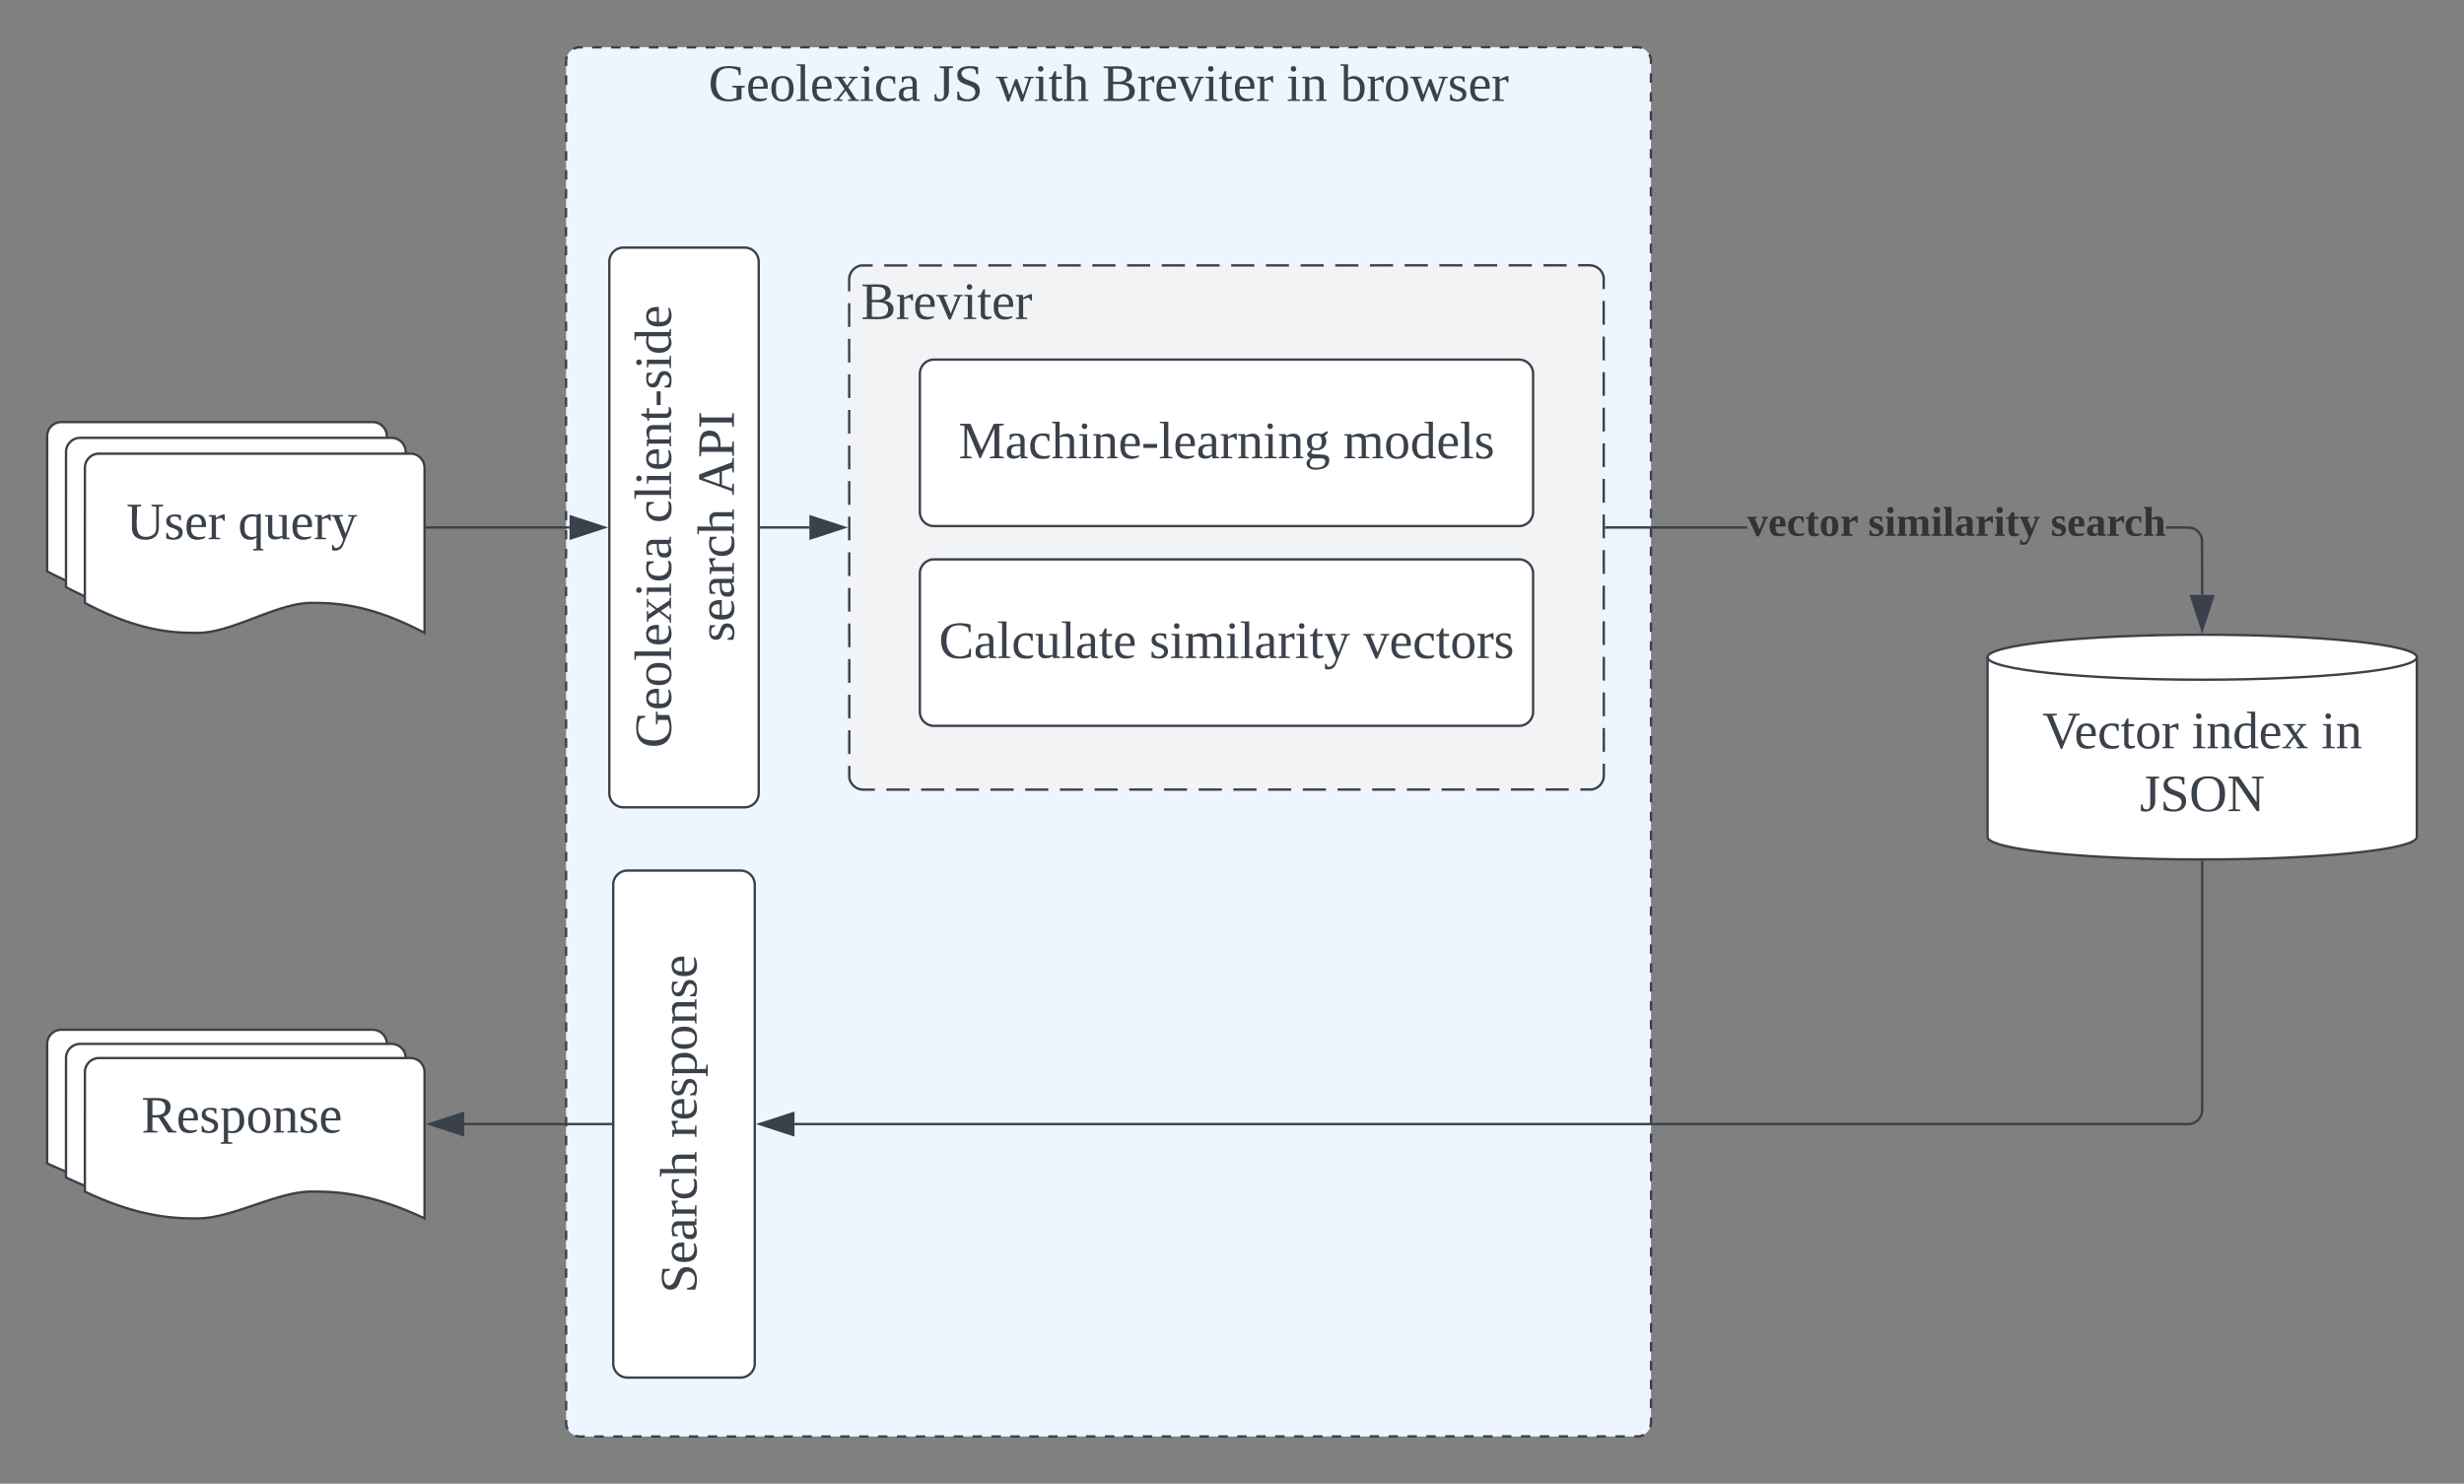 <svg xmlns="http://www.w3.org/2000/svg" xmlns:xlink="http://www.w3.org/1999/xlink" xmlns:lucid="lucid" width="1044.67" height="629.18"><rect width="100%" height="100%" fill="#808080" stroke="none"/><g transform="translate(-177.333 -230.824)" lucid:page-tab-id="e0NWamRDH-GM"><path d="M417.33 256.82a6 6 0 0 1 6-6h448a6 6 0 0 1 6 6V834a6 6 0 0 1-6 6h-448a6 6 0 0 1-6-6z" fill="#edf5ff"/><path d="M420.4 251.6l.2-.12.88-.36.9-.22h2.02m4 0h4.02m4 0h4m4.02 0h4m4.02 0h4m4 0h4.02m4 0h4.02m4 0h4.02m4 0h4m4.02 0h4m4.02-.02h4m4 0h4.02m4 0h4.02m4 0h4.02m4 0h4m4.02 0h4m4.02 0h4m4.02 0h4m4 0h4.02m4 0h4.02m4 0h4m4.02 0h4m4.02 0h4m4.02 0h4m4 0h4.02m4-.02h4.02m4 0h4m4.02 0h4m4.02 0h4m4.02 0h4m4 0h4.02m4 0h4.02m4 0h4.02m4 0h4m4.02 0h4m4.02 0h4m4 0H713m4 0h4.02m4 0h4.02m4 0h4m4.02-.02h4m4.02 0h4m4 0h4.02m4 0h4.02m4 0h4.02m4 0h4m4.02 0h4m4.02 0h4m4.02 0h4m4 0h4.02m4 0h4.02m4 0h4m4.02 0h4m4.02 0h4m4.02 0h4m4 0l4.02-.02m4 0h2l.95.08.92.22.2.1m3.16 2.68l.12.2.36.87.22.9v2.02m0 4v4.02m0 4.02v4m0 4.03v4m0 4.03v4m0 4.02v4.02m0 4v4.03m0 4v4.03m0 4v4.03m0 4v4.03m0 4v4.03m0 4v4.02m0 4v4.02m0 4.02v4m0 4.03v4m0 4.02l.02 4m0 4.03v4m0 4.03v4m0 4.03v4.02m0 4.02v4m0 4.03v4m0 4.02v4m0 4.02v4.02m0 4v4.03m0 4v4.03m0 4v4.03m0 4v4.03m0 4v4.03m0 4v4m0 4.03v4m0 4.03v4m0 4.03v4m0 4.02v4m0 4.03v4m0 4.03v4m.02 4.03v4.02m0 4.02v4m0 4.02v4.02m0 4v4.03m0 4.02v4.02m0 4v4.03m0 4v4.03m0 4v4.03m0 4v4.03m0 4v4.02m0 4.02v4m0 4.03v4m0 4.03v4m0 4.03v4m0 4.02v4m0 4.03v4m0 4.03v4m0 4.03v4.02m0 4v4.03m0 4l.02 4.03m0 4v4.03m0 4.02v4.02m0 4v4.03m0 4v4.03m0 4v4.03m0 4v4.02m0 4.02v4m0 4.03v4m0 4.03v4m0 4.03v4m0 4.03v4m0 4.02v4m0 4.03v4m0 4.03v4m0 4.02v4.02m0 4v4.03m0 4V828m0 4V834l-.06.94-.22.9-.1.23m-2.68 3.15l-.2.13-.87.36-.93.23h-2m-4 0h-4.02m-4 0h-4.02m-4 0h-4m-4.02 0h-4m-4 0h-4.02m-4 0h-4m-4.02 0h-4m-4.02 0h-4m-4 0h-4.02m-4 0h-4.02m-4 0h-4.02m-4 0h-4m-4.02 0h-4m-4.02 0h-4m-4.02.02h-4m-4 0H742m-4 0h-4.02m-4 0h-4m-4.02 0h-4m-4.02 0h-4m-4.02 0h-4m-4 0h-4.02m-4 0h-4.02m-4 0h-4m-4.02 0h-4m-4.02 0h-4m-4.02 0h-4m-4 0h-4.02m-4 0h-4.02m-4 .02h-4.02m-4 0h-4m-4.02 0h-4m-4.02 0h-4m-4 0h-4.02m-4 0h-4.02m-4 0h-4.02m-4 0h-4m-4.02 0h-4m-4.02 0h-4m-4 0h-4.02m-4 0h-4.02m-4 0h-4.02m-4 0h-4m-4.02 0h-4m-4.02.02h-4m-4 0h-4.02m-4 0h-4.02m-4 0h-4.02m-4 0h-4m-4.02 0h-4m-4.02 0h-4m-4.02 0h-4m-4 0h-4.02m-4 0h-4.02m-4 0h-4m-4.02 0h-2l-.95-.07-.92-.22-.22-.08m-3.15-2.7l-.1-.2-.37-.87-.22-.9v-2.02m0-4v-4.03m0-4v-4.03m0-4v-4.03m0-4v-4.03m0-4v-4.02m0-4v-4.02m0-4.02v-4m0-4.03v-4m0-4.02v-4m0-4.03v-4m0-4.03v-4m0-4.03v-4.02m0-4.02v-4m0-4.03v-4m0-4.02v-4m0-4.02v-4.02m0-4v-4.03m0-4v-4.03m0-4v-4.03m0-4v-4.03m0-4v-4.03m-.02-4v-4.02m0-4v-4.02m0-4.02v-4m0-4.03v-4m0-4.02v-4m0-4.03v-4m0-4.03v-4m0-4.03v-4.02m0-4.02v-4m0-4.02v-4.02m0-4v-4.03m0-4.02v-4.02m0-4v-4.03m0-4v-4.03m0-4v-4.03m0-4v-4.03m0-4v-4.03m0-4v-4m0-4.03v-4m0-4.03l-.02-4m0-4.03v-4m0-4.02v-4m0-4.03v-4m0-4.03v-4m0-4.03v-4.02m0-4v-4.03m0-4v-4.03m0-4v-4.03m0-4.02v-4.02m0-4v-4.03m0-4v-4.03m0-4v-4.03m0-4v-4.03m0-4v-4.02m0-4.02v-4m0-4.03v-4m0-4.03v-4m0-4.03v-4m0-4.02v-4m-.02-4.03v-4m0-4.03v-4m0-4.02v-4.02m0-4v-4.03m0-4V311m0-4v-4.03m0-4.02v-4.02m0-4v-4.03m0-4v-4.03m0-4v-4.03m0-4v-4.02m0-4.02v-2l.07-.95.23-.9.1-.23" stroke="#3a414a" fill="none"/><use xlink:href="#a" transform="matrix(1,0,0,1,422.333,255.824) translate(55.37 17.778)"/><use xlink:href="#b" transform="matrix(1,0,0,1,422.333,255.824) translate(150.741 17.778)"/><use xlink:href="#c" transform="matrix(1,0,0,1,422.333,255.824) translate(177.284 17.778)"/><use xlink:href="#d" transform="matrix(1,0,0,1,422.333,255.824) translate(222.284 17.778)"/><use xlink:href="#e" transform="matrix(1,0,0,1,422.333,255.824) translate(300.432 17.778)"/><use xlink:href="#f" transform="matrix(1,0,0,1,422.333,255.824) translate(323.272 17.778)"/><path d="M441.67 573.18a6 6 0 0 1-6-6V341.82a6 6 0 0 1 6-6H493a6 6 0 0 1 6 6v225.36a6 6 0 0 1-6 6z" stroke="#3a414a" fill="#fff"/><use xlink:href="#a" transform="matrix(6.123233995736766e-17,-1,1,6.123233995736766e-17,440.667,568.176) translate(20.142 21.153)"/><use xlink:href="#g" transform="matrix(6.123233995736766e-17,-1,1,6.123233995736766e-17,440.667,568.176) translate(115.512 21.153)"/><use xlink:href="#h" transform="matrix(6.123233995736766e-17,-1,1,6.123233995736766e-17,440.667,568.176) translate(65.111 47.819)"/><use xlink:href="#i" transform="matrix(6.123233995736766e-17,-1,1,6.123233995736766e-17,440.667,568.176) translate(127.21 47.819)"/><path d="M1202 585.76c0 5.27-40.74 9.53-91 9.53s-91-4.27-91-9.54v-76.23c0-5.26 40.74-9.53 91-9.53s91 4.27 91 9.53z" stroke="#3a414a" fill="#fff"/><path d="M1202 509.53c0 5.26-40.74 9.53-91 9.53s-91-4.27-91-9.53" stroke="#3a414a" fill="none"/><use xlink:href="#j" transform="matrix(1,0,0,1,1025,524.059) translate(18.253 24.059)"/><use xlink:href="#k" transform="matrix(1,0,0,1,1025,524.059) translate(81.586 24.059)"/><use xlink:href="#l" transform="matrix(1,0,0,1,1025,524.059) translate(136.463 24.059)"/><use xlink:href="#m" transform="matrix(1,0,0,1,1025,524.059) translate(59.519 50.726)"/><path d="M197.33 415.8a6 6 0 0 1 6-6h132a6 6 0 0 1 6 6v70c-24.04-12.7-39.02-12.7-48.1-12.7-14.4 0-33.54 12.7-47.94 12.7-8.94 0-24.06 0-47.97-12.7z" stroke="#3a414a" fill="#fff"/><path d="M205.33 422.5a6 6 0 0 1 6-6h132a6 6 0 0 1 6 6v70c-24.04-12.7-39.02-12.7-48.1-12.7-14.4 0-33.54 12.7-47.94 12.7-8.94 0-24.06 0-47.97-12.7z" stroke="#3a414a" fill="#fff"/><path d="M213.33 429.2a6 6 0 0 1 6-6h132a6 6 0 0 1 6 6v70c-24.04-12.7-39.02-12.7-48.1-12.7-14.4 0-33.54 12.7-47.94 12.7-8.94 0-24.06 0-47.97-12.7z" stroke="#3a414a" fill="#fff"/><use xlink:href="#n" transform="matrix(1,0,0,1,218.333,428.206) translate(12.58 31.278)"/><use xlink:href="#o" transform="matrix(1,0,0,1,218.333,428.206) translate(59.926 31.278)"/><path d="M358.3 454.5h60.52" stroke="#3a414a" fill="none"/><path d="M358.3 455h-.5v-1h.5z" stroke="#3a414a" stroke-width=".05" fill="#3a414a"/><path d="M433.58 454.5l-14.26 4.64v-9.28z" stroke="#3a414a" fill="#3a414a"/><path d="M499.96 454.5h20.53" stroke="#3a414a" fill="none"/><path d="M499.98 455h-.52v-1h.52z" stroke="#3a414a" stroke-width=".05" fill="#3a414a"/><path d="M535.25 454.5L521 459.14v-9.28z" stroke="#3a414a" fill="#3a414a"/><path d="M1106.02 454.08l1 .24.93.4.87.52.78.66.66.78.53.87.38.94.25 1 .07 23.6-1 .02-.07-23.5-.2-.82-.33-.8-.45-.73-.56-.66-.67-.55-.73-.45-.8-.33-.84-.2-.88-.07h-9.3v-1h9.34zM858.3 455v-1h59.8v1z" stroke="#3a414a" stroke-width=".05" fill="#3a414a"/><path d="M858.3 455h-.5v-1h.5z" fill="#3a414a"/><path d="M858.33 455.02h-.56v-1.04h.56zm-.5-1v.96h.45v-.96z" stroke="#3a414a" stroke-width=".05" fill="#3a414a"/><path d="M1111 497.88l-4.64-14.26h9.28z" fill="#3a414a"/><path d="M1111 499.5l-5.32-16.38h10.64zm-3.95-15.38l3.95 12.14 3.95-12.14z" stroke="#3a414a" stroke-width=".05" fill="#3a414a"/><use xlink:href="#p" transform="matrix(1,0,0,1,918.108,443.833) translate(0 14.222)"/><use xlink:href="#q" transform="matrix(1,0,0,1,918.108,443.833) translate(51.309 14.222)"/><use xlink:href="#r" transform="matrix(1,0,0,1,918.108,443.833) translate(128.691 14.222)"/><path d="M537.33 349.32a6 6 0 0 1 6-6h308a6 6 0 0 1 6 6v210.36a6 6 0 0 1-6 6h-308a6 6 0 0 1-6-6z" fill="#f2f3f5"/><path d="M552.2 343.4h9.8m4.9 0h9.82m4.9 0h9.8m4.92-.02h9.8m4.9 0h9.82m4.9 0h9.8m4.9 0h9.82m4.9 0h9.8m4.9 0l9.82-.02m4.9 0h9.8m4.92 0h9.8m4.9 0h9.8m4.92 0h9.8m4.9 0h9.82m4.9 0l9.8-.02m4.9 0h9.82m4.9 0h9.8m4.92 0h9.8m4.9 0h9.8m4.92 0h9.8m4.9-.02h4.9l.95.08.92.22.86.36.8.5.72.6.6.72.5.8.36.87.22.9v5.05m0 5.03v10.06m0 5.04v10.06m0 5.03l.02 10.06m0 5.02v10.06m0 5.04v10.06m0 5.03v10.07m0 5.03l.02 10.06m0 5.03v10.05m0 5.03v10.07m0 5.03v10.06m.02 5.03v10.06m0 5.03v10.06m0 5.03v10.06m0 5.05v5.03l-.06.94-.22.9-.36.88-.5.8-.6.72-.72.6-.8.5-.87.36-.93.22h-4.9m-4.9 0h-9.8m-4.92 0h-9.8m-4.9 0h-9.82m-4.9.02h-9.8m-4.9 0h-9.82m-4.9 0h-9.8m-4.9 0h-9.8m-4.92 0h-9.8m-4.9 0l-9.8.02m-4.92 0h-9.8m-4.9 0h-9.82m-4.9 0h-9.8m-4.9 0h-9.82m-4.9 0h-9.8m-4.9 0l-9.82.02m-4.9 0H612m-4.92 0h-9.8m-4.9 0h-9.82m-4.9 0h-9.8m-4.9 0h-9.82m-4.9.02h-4.9l-.95-.08-.92-.22-.87-.36-.8-.5-.7-.6-.62-.72-.5-.8-.35-.87-.22-.9v-5.05m0-5.03V540.5m0-5.04V525.4m0-5.03V510.3m0-5.02l-.02-10.06m0-5.04v-10.06m0-5.03v-10.07m0-5.03v-10.06m0-5.03l-.02-10.05m0-5.03v-10.07m0-5.03v-10.06m0-5.03v-10.06m0-5.03l-.02-10.06m0-5.03V359.4m0-5.05v-5.03l.07-.94.23-.9.36-.88.48-.8.6-.72.73-.6.8-.5.88-.36.9-.22h4.92" stroke="#3a414a" fill="none"/><use xlink:href="#s" transform="matrix(1,0,0,1,542.333,348.324) translate(0 17.778)"/><path d="M567.33 389.32a6 6 0 0 1 6-6h248a6 6 0 0 1 6 6v58.6a6 6 0 0 1-6 6h-248a6 6 0 0 1-6-6z" stroke="#3a414a" fill="#fff"/><use xlink:href="#t" transform="matrix(1,0,0,1,572.333,388.324) translate(11.358 36.84)"/><use xlink:href="#u" transform="matrix(1,0,0,1,572.333,388.324) translate(174.506 36.84)"/><path d="M567.33 474.03a6 6 0 0 1 6-6h248a6 6 0 0 1 6 6v58.6a6 6 0 0 1-6 6h-248a6 6 0 0 1-6-6z" stroke="#3a414a" fill="#fff"/><g><use xlink:href="#v" transform="matrix(1,0,0,1,572.333,473.029) translate(3.056 36.84)"/><use xlink:href="#w" transform="matrix(1,0,0,1,572.333,473.029) translate(92.315 36.84)"/><use xlink:href="#x" transform="matrix(1,0,0,1,572.333,473.029) translate(182.932 36.84)"/></g><path d="M197.33 673.5a6 6 0 0 1 6-6h132a6 6 0 0 1 6 6v62c-24.04-11.36-39.02-11.36-48.1-11.36-14.4 0-33.54 11.36-47.94 11.36-8.94 0-24.06 0-47.97-11.36z" stroke="#3a414a" fill="#fff"/><path d="M205.33 679.5a6 6 0 0 1 6-6h132a6 6 0 0 1 6 6v62c-24.04-11.36-39.02-11.36-48.1-11.36-14.4 0-33.54 11.36-47.94 11.36-8.94 0-24.06 0-47.97-11.36z" stroke="#3a414a" fill="#fff"/><path d="M213.33 685.5a6 6 0 0 1 6-6h132a6 6 0 0 1 6 6v62c-24.04-11.36-39.02-11.36-48.1-11.36-14.4 0-33.54 11.36-47.94 11.36-8.94 0-24.06 0-47.97-11.36z" stroke="#3a414a" fill="#fff"/><g><use xlink:href="#y" transform="matrix(1,0,0,1,218.333,684.5) translate(18.969 26.59)"/></g><g><path d="M443.33 815a6 6 0 0 1-6-6V606a6 6 0 0 1 6-6h48a6 6 0 0 1 6 6v203a6 6 0 0 1-6 6z" stroke="#3a414a" fill="#fff"/></g><g><use xlink:href="#z" transform="matrix(6.123233995736766e-17,-1,1,6.123233995736766e-17,442.333,810) translate(30.802 30.278)"/><use xlink:href="#A" transform="matrix(6.123233995736766e-17,-1,1,6.123233995736766e-17,442.333,810) translate(96.605 30.278)"/></g><path d="M1111 596.3v105.2a6 6 0 0 1-6 6H514.18" stroke="#3a414a" fill="none"/><path d="M1111 595.8h.5v.5h-1v-.52z" stroke="#3a414a" stroke-width=".05" fill="#3a414a"/><path d="M499.4 707.5l14.28-4.64v9.28z" stroke="#3a414a" fill="#3a414a"/><path d="M436.37 707.5h-62.2" stroke="#3a414a" fill="none"/><path d="M436.87 708h-.5v-1h.5z" stroke="#3a414a" stroke-width=".05" fill="#3a414a"/><path d="M359.4 707.5l14.27-4.64v9.28z" stroke="#3a414a" fill="#3a414a"/><defs><path fill="#3a414a" d="M52-115c0 90 69 126 140 93v-67l-30-5v-9h87v9l-23 5v77c-27 8-56 16-90 16C59 2 15-37 15-115c-1-82 41-123 122-123 31 0 59 4 83 10v51h-12l-5-29c-15-12-38-18-65-18-66-1-86 42-86 109" id="B"/><path fill="#3a414a" d="M84-170c49 0 66 33 63 87H46c-8 60 38 80 95 63v10C128-2 108 4 88 4 34 4 14-29 14-84c-1-54 22-86 70-86zm33 73c12-57-57-82-69-24-1 7-2 15-2 24h71" id="C"/><path fill="#3a414a" d="M90-170c52 0 76 32 76 87 0 54-24 87-77 87-51 0-75-34-75-87 0-54 24-87 76-87zM89-10c39 0 46-35 46-73 0-39-7-73-46-73-39 1-44 34-44 73s6 72 44 73" id="D"/><path fill="#3a414a" d="M65-12l28 4v8H7v-8l28-4v-226l-28-4v-8h58v238" id="E"/><path fill="#3a414a" d="M156-12c7 3 23-1 20 12h-75v-8l22-4-38-58-45 58 23 4v8H3v-8l19-3 55-71-48-71c-7-3-23 1-20-12h75v8l-22 4 32 48 37-48-23-4v-8h59v8l-19 3-46 60" id="F"/><path fill="#3a414a" d="M47-200c-23 0-25-39 0-38 13 0 18 7 20 19-1 11-8 19-20 19zM65-12l28 4v8H8v-8l28-4v-141l-24-4v-8h53v153" id="G"/><path fill="#3a414a" d="M45-84c0 64 52 80 104 63 1 25-30 25-55 25-56 0-80-32-80-88 0-76 62-98 131-80v46h-10c-5-15-4-31-23-35-47-10-67 21-67 69" id="H"/><path fill="#3a414a" d="M32-163c41-10 102-14 102 39v112c8 3 24-2 21 12h-45l-4-17C83 13 3 13 13-46c-2-50 45-50 92-51 4-36-5-70-42-56-6 2-12 4-16 6-4 7 0 23-15 20v-36zM42-47c0 41 41 33 63 22v-59c-34 1-63-1-63 37" id="I"/><g id="a"><use transform="matrix(0.062,0,0,0.062,0,0)" xlink:href="#B"/><use transform="matrix(0.062,0,0,0.062,15.988,0)" xlink:href="#C"/><use transform="matrix(0.062,0,0,0.062,25.802,0)" xlink:href="#D"/><use transform="matrix(0.062,0,0,0.062,36.914,0)" xlink:href="#E"/><use transform="matrix(0.062,0,0,0.062,43.086,0)" xlink:href="#C"/><use transform="matrix(0.062,0,0,0.062,52.901,0)" xlink:href="#F"/><use transform="matrix(0.062,0,0,0.062,64.012,0)" xlink:href="#G"/><use transform="matrix(0.062,0,0,0.062,70.185,0)" xlink:href="#H"/><use transform="matrix(0.062,0,0,0.062,80,0)" xlink:href="#I"/></g><path fill="#3a414a" d="M106-76c4 61-43 93-98 74v-43h11c2 18 5 33 28 33 16 0 25-11 25-33v-177l-30-4v-10h91v10l-27 4v146" id="J"/><path fill="#3a414a" d="M178-68c0 79-95 82-154 59v-54h12c1 35 22 52 60 52 50 0 69-58 33-82-39-24-105-21-105-85 0-67 86-66 142-53v49h-12l-6-29c-31-27-121-7-89 42 28 43 119 24 119 101" id="K"/><g id="b"><use transform="matrix(0.062,0,0,0.062,0,0)" xlink:href="#J"/><use transform="matrix(0.062,0,0,0.062,8.642,0)" xlink:href="#K"/></g><path fill="#3a414a" d="M240-154L185 4h-14l-41-109L90 4H77L20-153c-7-3-23 1-20-12h79v8l-27 4L91-41l40-108h14l40 109 38-113-28-4v-8h63v8" id="L"/><path fill="#3a414a" d="M54-38c-1 25 24 26 44 20v12C71 10 25 9 25-35v-115H4c-2-14 14-10 21-15l18-38h11v38h38v15H54v112" id="M"/><path fill="#3a414a" d="M126-119c3-38-42-31-69-25v132l23 4v8H7v-8l21-4v-226l-24-4v-8h53l-1 98c31-22 99-31 99 31v109c7 3 23-1 20 12h-71v-8l22-4v-107" id="N"/><g id="c"><use transform="matrix(0.062,0,0,0.062,0,0)" xlink:href="#L"/><use transform="matrix(0.062,0,0,0.062,15.988,0)" xlink:href="#G"/><use transform="matrix(0.062,0,0,0.062,22.16,0)" xlink:href="#M"/><use transform="matrix(0.062,0,0,0.062,28.333,0)" xlink:href="#N"/></g><path fill="#3a414a" d="M75-131c50 2 93 3 93-48 0-46-48-41-93-41v89zm0 115c55 4 111 6 111-51 0-53-58-48-111-48v99zm148-52C223 24 102-3 10 0v-9l31-5v-208l-31-4v-10c77 6 193-24 194 56 0 33-20 48-48 54 36 5 67 20 67 58" id="O"/><path fill="#3a414a" d="M57-145c16-10 35-24 60-25v45c-19 1-8-30-40-17l-20 6v124l29 4v8H7v-8l21-4v-141c-8-3-24 2-21-12h48" id="P"/><path fill="#3a414a" d="M164-154L98 4H85L17-153c-7-3-20 0-17-12h77v8l-26 4L99-38l46-115-26-4v-8h61v8" id="Q"/><g id="d"><use transform="matrix(0.062,0,0,0.062,0,0)" xlink:href="#O"/><use transform="matrix(0.062,0,0,0.062,14.815,0)" xlink:href="#P"/><use transform="matrix(0.062,0,0,0.062,22.16,0)" xlink:href="#C"/><use transform="matrix(0.062,0,0,0.062,31.975,0)" xlink:href="#Q"/><use transform="matrix(0.062,0,0,0.062,43.086,0)" xlink:href="#G"/><use transform="matrix(0.062,0,0,0.062,49.259,0)" xlink:href="#M"/><use transform="matrix(0.062,0,0,0.062,55.432,0)" xlink:href="#C"/><use transform="matrix(0.062,0,0,0.062,65.247,0)" xlink:href="#P"/></g><path fill="#3a414a" d="M125-118c4-37-41-34-68-26v132l23 4v8H8C5-13 21-9 28-12v-141c-7-3-23 1-20-12h47l2 13c31-23 98-29 98 31v109c7 3 23-1 20 12h-72v-8l22-4v-106" id="R"/><g id="e"><use transform="matrix(0.062,0,0,0.062,0,0)" xlink:href="#G"/><use transform="matrix(0.062,0,0,0.062,6.173,0)" xlink:href="#R"/></g><path fill="#3a414a" d="M53-14c58 12 82-15 82-73 0-52-35-77-82-58v131zM89 4C64 4 42-2 24-9v-229l-24-4v-8h53l-1 94c48-33 114-4 114 69 0 57-23 91-77 91" id="S"/><path fill="#3a414a" d="M41-130c7 48 86 23 86 84 0 56-69 57-112 41v-40c20 0 9 29 31 31 35 19 77-26 41-50-27-18-72-13-72-59 0-50 58-52 100-41v36c-19 1-8-25-28-25-21-7-50-1-46 23" id="T"/><g id="f"><use transform="matrix(0.062,0,0,0.062,0,0)" xlink:href="#S"/><use transform="matrix(0.062,0,0,0.062,11.111,0)" xlink:href="#P"/><use transform="matrix(0.062,0,0,0.062,18.457,0)" xlink:href="#D"/><use transform="matrix(0.062,0,0,0.062,29.568,0)" xlink:href="#L"/><use transform="matrix(0.062,0,0,0.062,45.556,0)" xlink:href="#T"/><use transform="matrix(0.062,0,0,0.062,54.198,0)" xlink:href="#C"/><use transform="matrix(0.062,0,0,0.062,64.012,0)" xlink:href="#P"/></g><path fill="#3a414a" d="M13-71v-27h94v27H13" id="U"/><path fill="#3a414a" d="M13-81c0-71 46-101 114-85l-1-72-28-4v-8h57v238c8 3 24-2 21 12h-47l-2-12C80 23 13-1 13-81zm77-74c-37 1-44 33-45 74 0 38 9 66 45 66 14 0 27-3 36-7v-130c-10-1-24-3-36-3" id="V"/><g id="g"><use transform="matrix(0.062,0,0,0.062,0,0)" xlink:href="#H"/><use transform="matrix(0.062,0,0,0.062,9.815,0)" xlink:href="#E"/><use transform="matrix(0.062,0,0,0.062,15.988,0)" xlink:href="#G"/><use transform="matrix(0.062,0,0,0.062,22.16,0)" xlink:href="#C"/><use transform="matrix(0.062,0,0,0.062,31.975,0)" xlink:href="#R"/><use transform="matrix(0.062,0,0,0.062,43.086,0)" xlink:href="#M"/><use transform="matrix(0.062,0,0,0.062,49.259,0)" xlink:href="#U"/><use transform="matrix(0.062,0,0,0.062,56.605,0)" xlink:href="#T"/><use transform="matrix(0.062,0,0,0.062,65.247,0)" xlink:href="#G"/><use transform="matrix(0.062,0,0,0.062,71.42,0)" xlink:href="#V"/><use transform="matrix(0.062,0,0,0.062,82.531,0)" xlink:href="#C"/></g><g id="h"><use transform="matrix(0.062,0,0,0.062,0,0)" xlink:href="#T"/><use transform="matrix(0.062,0,0,0.062,8.642,0)" xlink:href="#C"/><use transform="matrix(0.062,0,0,0.062,18.457,0)" xlink:href="#I"/><use transform="matrix(0.062,0,0,0.062,28.272,0)" xlink:href="#P"/><use transform="matrix(0.062,0,0,0.062,35.617,0)" xlink:href="#H"/><use transform="matrix(0.062,0,0,0.062,45.432,0)" xlink:href="#N"/></g><path fill="#3a414a" d="M81-9v9H4v-9l26-5 81-224h33l83 224 30 5v9h-99v-9l31-5-23-68H73L49-14zm38-203L78-98h82" id="W"/><path fill="#3a414a" d="M75-108c48 3 76-12 76-58s-28-57-76-54v112zm111-58c-1 60-46 78-111 74v78l37 5v9H13v-9l28-5v-208l-31-4v-10c81 1 178-14 176 70" id="X"/><path fill="#3a414a" d="M77-14l30 5v9H13v-9l30-5v-208l-30-4v-10h94v10l-30 4v208" id="Y"/><g id="i"><use transform="matrix(0.062,0,0,0.062,0,0)" xlink:href="#W"/><use transform="matrix(0.062,0,0,0.062,15.988,0)" xlink:href="#X"/><use transform="matrix(0.062,0,0,0.062,28.333,0)" xlink:href="#Y"/></g><path fill="#3a414a" d="M256-236v10l-26 4L135 5h-9L31-222l-27-4v-10h95v10l-31 4 71 174 71-174-31-4v-10h77" id="Z"/><g id="j"><use transform="matrix(0.062,0,0,0.062,0,0)" xlink:href="#Z"/><use transform="matrix(0.062,0,0,0.062,13.519,0)" xlink:href="#C"/><use transform="matrix(0.062,0,0,0.062,23.333,0)" xlink:href="#H"/><use transform="matrix(0.062,0,0,0.062,33.148,0)" xlink:href="#M"/><use transform="matrix(0.062,0,0,0.062,39.321,0)" xlink:href="#D"/><use transform="matrix(0.062,0,0,0.062,50.432,0)" xlink:href="#P"/></g><g id="k"><use transform="matrix(0.062,0,0,0.062,0,0)" xlink:href="#G"/><use transform="matrix(0.062,0,0,0.062,6.173,0)" xlink:href="#R"/><use transform="matrix(0.062,0,0,0.062,17.284,0)" xlink:href="#V"/><use transform="matrix(0.062,0,0,0.062,28.395,0)" xlink:href="#C"/><use transform="matrix(0.062,0,0,0.062,38.21,0)" xlink:href="#F"/></g><g id="l"><use transform="matrix(0.062,0,0,0.062,0,0)" xlink:href="#G"/><use transform="matrix(0.062,0,0,0.062,6.173,0)" xlink:href="#R"/></g><path fill="#3a414a" d="M130-224c-62 0-78 43-78 106 0 64 16 108 78 108s78-45 78-108-16-106-78-106zm0 228C53 4 15-39 15-118c-1-80 37-120 115-120s115 42 115 120C245-39 207 4 130 4" id="aa"/><path fill="#3a414a" d="M203-222l-32-4v-10h81v10l-31 4V0h-17L59-212v198l32 5v9H10v-9l31-5v-208l-31-4v-10h72L203-61v-161" id="ab"/><g id="m"><use transform="matrix(0.062,0,0,0.062,0,0)" xlink:href="#J"/><use transform="matrix(0.062,0,0,0.062,8.642,0)" xlink:href="#K"/><use transform="matrix(0.062,0,0,0.062,20.988,0)" xlink:href="#aa"/><use transform="matrix(0.062,0,0,0.062,36.975,0)" xlink:href="#ab"/></g><path fill="#3a414a" d="M134-16c44-1 70-21 70-64v-142l-32-4v-10h80v10l-30 4v141c0 57-33 84-91 85-58 0-93-26-93-82v-144l-30-4v-10h94v10l-30 4c7 82-31 209 62 206" id="ac"/><g id="n"><use transform="matrix(0.062,0,0,0.062,0,0)" xlink:href="#ac"/><use transform="matrix(0.062,0,0,0.062,15.988,0)" xlink:href="#T"/><use transform="matrix(0.062,0,0,0.062,24.63,0)" xlink:href="#C"/><use transform="matrix(0.062,0,0,0.062,34.444,0)" xlink:href="#P"/></g><path fill="#3a414a" d="M13-82c-2-68 46-101 114-84 8-3 15-8 28-7V64l18 4v9h-70v-9l23-4c1-25-2-53 2-75-11 8-27 15-47 15-49-1-66-35-68-86zm113-70c-53-13-86 12-81 70-6 54 34 80 81 61v-131" id="ad"/><path fill="#3a414a" d="M124-13C89 8 26 15 26-45v-108c-8-3-24 2-21-12h50v118c-3 37 42 32 69 25v-131l-25-4v-8h54v153c8 3 24-2 21 12h-48" id="ae"/><path fill="#3a414a" d="M161-154L85 37C75 66 49 86 8 75V39c18-2 6 24 29 21 30-4 38-32 47-58L21-153c-7-3-20 0-17-12h77v8l-26 4 45 116 43-116-26-4v-8h62v8" id="af"/><g id="o"><use transform="matrix(0.062,0,0,0.062,0,0)" xlink:href="#ad"/><use transform="matrix(0.062,0,0,0.062,11.111,0)" xlink:href="#ae"/><use transform="matrix(0.062,0,0,0.062,22.222,0)" xlink:href="#C"/><use transform="matrix(0.062,0,0,0.062,32.037,0)" xlink:href="#P"/><use transform="matrix(0.062,0,0,0.062,39.383,0)" xlink:href="#af"/></g><path fill="#333" d="M168-150L102 4H81L12-149c-7-2-15-4-12-16h85v11l-20 5 42 94 38-94-19-5v-11h54v11" id="ag"/><path fill="#333" d="M12-83c0-55 22-85 75-86 52-1 66 33 63 88H64c-1 37 6 64 44 63 14 0 28-4 39-6 3 28-28 25-55 27-57 4-80-31-80-86zm90-17c2-26 0-63-27-48-10 9-11 28-11 48h38" id="ah"/><path fill="#333" d="M109-18c15 0 31-2 42-6v14c-11 9-31 13-51 13-59 0-86-28-88-86-3-75 66-101 135-80v48h-13c-3-20-7-40-34-37-51 7-55 138 9 134" id="ai"/><path fill="#333" d="M78-41c-2 24 21 26 40 20C122 3 98 2 77 4 5 10 32-84 27-147H6v-11l25-7 21-38h26v38h35v18H78v106" id="aj"/><path fill="#333" d="M90-170c54-1 76 32 76 87 1 56-23 87-77 87-53 0-75-32-75-87s23-86 76-87zM89-14c28-2 26-38 26-69s3-69-26-69c-27 0-24 39-24 69s-3 66 24 69" id="ak"/><path fill="#333" d="M132-132c-21 0-37 9-50 16v100l26 4V0H10v-12l21-4v-133l-21-5v-11h69l2 34c17-18 35-41 71-40v61c-17 3-14-14-20-22" id="al"/><g id="p"><use transform="matrix(0.049,0,0,0.049,0,0)" xlink:href="#ag"/><use transform="matrix(0.049,0,0,0.049,8.889,0)" xlink:href="#ah"/><use transform="matrix(0.049,0,0,0.049,16.741,0)" xlink:href="#ai"/><use transform="matrix(0.049,0,0,0.049,24.593,0)" xlink:href="#aj"/><use transform="matrix(0.049,0,0,0.049,30.469,0)" xlink:href="#ak"/><use transform="matrix(0.049,0,0,0.049,39.358,0)" xlink:href="#al"/></g><path fill="#333" d="M102-142c-14-17-68-15-54 18 24 26 83 17 83 72 0 62-72 62-120 47v-45h12c4 23 16 37 43 37 35 0 39-37 9-46-31-9-65-19-64-61 0-52 59-55 108-45v43h-11" id="am"/><path fill="#333" d="M77-16l18 4V0H8v-12l18-4v-133l-17-5v-11h68v149zM51-196c-16 0-27-10-27-27s10-27 27-27 27 11 27 27c0 17-10 27-27 27" id="an"/><path fill="#333" d="M126-114c3-31-27-37-49-25v123l15 4V0H10v-12l16-4v-133l-16-5v-11h64l2 14c24-16 81-33 96 3 30-24 105-39 105 27v105l17 4V0h-82v-12l14-4v-98c4-33-27-37-51-24 5 35 0 82 2 122l17 4V0h-83v-12l15-4v-98" id="ao"/><path fill="#333" d="M76-16l18 4V0H7v-12l18-4v-218l-17-4v-12h68v234" id="ap"/><path fill="#333" d="M31-163c51-5 127-20 127 40v107l17 4V0h-61l-4-13C82 13 12 12 12-46c0-51 46-52 95-53 9-45-22-69-57-44l-7 20H31v-40zM62-47c0 30 26 34 45 23v-59c-28 0-45 6-45 36" id="aq"/><path fill="#333" d="M81 5L15-149c-7-2-13-5-11-16h84v11l-20 5 39 91 35-91-19-5v-11h53c2 11-4 13-11 15C134-81 111-5 75 58 65 77 34 83 8 74V32h11c0 24 29 35 43 12 7-11 13-25 19-39" id="ar"/><g id="q"><use transform="matrix(0.049,0,0,0.049,0,0)" xlink:href="#am"/><use transform="matrix(0.049,0,0,0.049,6.914,0)" xlink:href="#an"/><use transform="matrix(0.049,0,0,0.049,11.852,0)" xlink:href="#ao"/><use transform="matrix(0.049,0,0,0.049,26.617,0)" xlink:href="#an"/><use transform="matrix(0.049,0,0,0.049,31.556,0)" xlink:href="#ap"/><use transform="matrix(0.049,0,0,0.049,36.494,0)" xlink:href="#aq"/><use transform="matrix(0.049,0,0,0.049,45.383,0)" xlink:href="#al"/><use transform="matrix(0.049,0,0,0.049,53.235,0)" xlink:href="#an"/><use transform="matrix(0.049,0,0,0.049,58.173,0)" xlink:href="#aj"/><use transform="matrix(0.049,0,0,0.049,64.049,0)" xlink:href="#ar"/></g><path fill="#333" d="M127-114c3-31-26-38-50-25v123l15 4V0H10v-12l16-4v-218l-17-4v-12h68l-1 99c31-23 102-32 102 30v105l17 4V0h-82v-12l14-4v-98" id="as"/><g id="r"><use transform="matrix(0.049,0,0,0.049,0,0)" xlink:href="#am"/><use transform="matrix(0.049,0,0,0.049,6.914,0)" xlink:href="#ah"/><use transform="matrix(0.049,0,0,0.049,14.765,0)" xlink:href="#aq"/><use transform="matrix(0.049,0,0,0.049,23.654,0)" xlink:href="#al"/><use transform="matrix(0.049,0,0,0.049,31.16,0)" xlink:href="#ai"/><use transform="matrix(0.049,0,0,0.049,39.012,0)" xlink:href="#as"/></g><g id="s"><use transform="matrix(0.062,0,0,0.062,0,0)" xlink:href="#O"/><use transform="matrix(0.062,0,0,0.062,14.815,0)" xlink:href="#P"/><use transform="matrix(0.062,0,0,0.062,22.16,0)" xlink:href="#C"/><use transform="matrix(0.062,0,0,0.062,31.975,0)" xlink:href="#Q"/><use transform="matrix(0.062,0,0,0.062,43.086,0)" xlink:href="#G"/><use transform="matrix(0.062,0,0,0.062,49.259,0)" xlink:href="#M"/><use transform="matrix(0.062,0,0,0.062,55.432,0)" xlink:href="#C"/><use transform="matrix(0.062,0,0,0.062,65.247,0)" xlink:href="#P"/></g><path fill="#3a414a" d="M152 0h-7L59-203v189l32 5v9H10v-9l31-5v-208l-31-4v-10h72l76 180 84-180h68v10l-31 4v208l31 5v9h-96v-9l32-5v-189" id="at"/><path fill="#3a414a" d="M141-152c28 39 5 97-54 97-9 0-20-2-27-3L49-35c29 22 130-14 124 52-4 45-38 57-88 61C21 83-8 26 45-2 33-6 22-15 21-31l28-31c-19-9-28-26-28-51-2-51 53-65 100-52l38-20 7 8zM85 64c35 0 61-11 61-42 0-35-57-17-89-21-9 8-16 19-17 34 0 25 19 29 45 29zM52-113c1 26 7 46 35 44 28-1 34-16 35-44 0-26-6-43-34-43s-36 17-36 43" id="au"/><g id="t"><use transform="matrix(0.062,0,0,0.062,0,0)" xlink:href="#at"/><use transform="matrix(0.062,0,0,0.062,19.753,0)" xlink:href="#I"/><use transform="matrix(0.062,0,0,0.062,29.568,0)" xlink:href="#H"/><use transform="matrix(0.062,0,0,0.062,39.383,0)" xlink:href="#N"/><use transform="matrix(0.062,0,0,0.062,50.494,0)" xlink:href="#G"/><use transform="matrix(0.062,0,0,0.062,56.667,0)" xlink:href="#R"/><use transform="matrix(0.062,0,0,0.062,67.778,0)" xlink:href="#C"/><use transform="matrix(0.062,0,0,0.062,77.593,0)" xlink:href="#U"/><use transform="matrix(0.062,0,0,0.062,84.938,0)" xlink:href="#E"/><use transform="matrix(0.062,0,0,0.062,91.111,0)" xlink:href="#C"/><use transform="matrix(0.062,0,0,0.062,100.926,0)" xlink:href="#I"/><use transform="matrix(0.062,0,0,0.062,110.741,0)" xlink:href="#P"/><use transform="matrix(0.062,0,0,0.062,118.086,0)" xlink:href="#R"/><use transform="matrix(0.062,0,0,0.062,129.198,0)" xlink:href="#G"/><use transform="matrix(0.062,0,0,0.062,135.37,0)" xlink:href="#R"/><use transform="matrix(0.062,0,0,0.062,146.481,0)" xlink:href="#au"/></g><path fill="#3a414a" d="M126-118c4-37-42-32-68-25v131l24 4v8H8C5-13 21-9 28-12v-141c-7-3-23 1-20-12h48l1 13c22-15 77-30 92 2 32-22 104-36 104 29v109c8 3 24-2 21 12h-75v-8l25-4v-106c3-39-45-31-72-24 7 37 1 88 3 130l25 4v8h-78v-8l24-4v-106" id="av"/><g id="u"><use transform="matrix(0.062,0,0,0.062,0,0)" xlink:href="#av"/><use transform="matrix(0.062,0,0,0.062,17.284,0)" xlink:href="#D"/><use transform="matrix(0.062,0,0,0.062,28.395,0)" xlink:href="#V"/><use transform="matrix(0.062,0,0,0.062,39.506,0)" xlink:href="#C"/><use transform="matrix(0.062,0,0,0.062,49.321,0)" xlink:href="#E"/><use transform="matrix(0.062,0,0,0.062,55.494,0)" xlink:href="#T"/></g><path fill="#3a414a" d="M52-115c0 93 80 130 150 87l7-35h11l-1 55c-23 7-52 12-83 12C60 4 19-37 15-115c-5-113 97-141 201-114l1 51h-12l-5-30c-15-9-39-16-62-16-66 0-86 41-86 109" id="aw"/><g id="v"><use transform="matrix(0.062,0,0,0.062,0,0)" xlink:href="#aw"/><use transform="matrix(0.062,0,0,0.062,14.815,0)" xlink:href="#I"/><use transform="matrix(0.062,0,0,0.062,24.63,0)" xlink:href="#E"/><use transform="matrix(0.062,0,0,0.062,30.802,0)" xlink:href="#H"/><use transform="matrix(0.062,0,0,0.062,40.617,0)" xlink:href="#ae"/><use transform="matrix(0.062,0,0,0.062,51.728,0)" xlink:href="#E"/><use transform="matrix(0.062,0,0,0.062,57.901,0)" xlink:href="#I"/><use transform="matrix(0.062,0,0,0.062,67.716,0)" xlink:href="#M"/><use transform="matrix(0.062,0,0,0.062,73.889,0)" xlink:href="#C"/></g><g id="w"><use transform="matrix(0.062,0,0,0.062,0,0)" xlink:href="#T"/><use transform="matrix(0.062,0,0,0.062,8.642,0)" xlink:href="#G"/><use transform="matrix(0.062,0,0,0.062,14.815,0)" xlink:href="#av"/><use transform="matrix(0.062,0,0,0.062,32.099,0)" xlink:href="#G"/><use transform="matrix(0.062,0,0,0.062,38.272,0)" xlink:href="#E"/><use transform="matrix(0.062,0,0,0.062,44.444,0)" xlink:href="#I"/><use transform="matrix(0.062,0,0,0.062,54.259,0)" xlink:href="#P"/><use transform="matrix(0.062,0,0,0.062,61.605,0)" xlink:href="#G"/><use transform="matrix(0.062,0,0,0.062,67.778,0)" xlink:href="#M"/><use transform="matrix(0.062,0,0,0.062,73.951,0)" xlink:href="#af"/></g><g id="x"><use transform="matrix(0.062,0,0,0.062,0,0)" xlink:href="#Q"/><use transform="matrix(0.062,0,0,0.062,11.111,0)" xlink:href="#C"/><use transform="matrix(0.062,0,0,0.062,20.926,0)" xlink:href="#H"/><use transform="matrix(0.062,0,0,0.062,30.741,0)" xlink:href="#M"/><use transform="matrix(0.062,0,0,0.062,36.914,0)" xlink:href="#D"/><use transform="matrix(0.062,0,0,0.062,48.025,0)" xlink:href="#P"/><use transform="matrix(0.062,0,0,0.062,55.37,0)" xlink:href="#T"/></g><path fill="#3a414a" d="M199-173c-1 36-21 56-49 65l64 94 26 5v9h-57l-66-103H75v89l35 5v9H13v-9l28-5v-208l-31-4v-10c80 4 190-20 189 63zM75-119c50 2 89-1 89-51 0-49-39-52-89-50v101" id="ax"/><path fill="#3a414a" d="M166-85c3 67-44 102-111 85l1 64 29 4v9H6v-9l21-4v-217c-7-3-22 1-19-12h46l1 9c11-8 26-14 45-14 47 2 64 36 66 85zM56-13c53 14 83-14 78-72 7-53-33-79-78-60v132" id="ay"/><g id="y"><use transform="matrix(0.062,0,0,0.062,0,0)" xlink:href="#ax"/><use transform="matrix(0.062,0,0,0.062,14.815,0)" xlink:href="#C"/><use transform="matrix(0.062,0,0,0.062,24.63,0)" xlink:href="#T"/><use transform="matrix(0.062,0,0,0.062,33.272,0)" xlink:href="#ay"/><use transform="matrix(0.062,0,0,0.062,44.383,0)" xlink:href="#D"/><use transform="matrix(0.062,0,0,0.062,55.494,0)" xlink:href="#R"/><use transform="matrix(0.062,0,0,0.062,66.605,0)" xlink:href="#T"/><use transform="matrix(0.062,0,0,0.062,75.247,0)" xlink:href="#C"/></g><g id="z"><use transform="matrix(0.062,0,0,0.062,0,0)" xlink:href="#K"/><use transform="matrix(0.062,0,0,0.062,12.346,0)" xlink:href="#C"/><use transform="matrix(0.062,0,0,0.062,22.16,0)" xlink:href="#I"/><use transform="matrix(0.062,0,0,0.062,31.975,0)" xlink:href="#P"/><use transform="matrix(0.062,0,0,0.062,39.321,0)" xlink:href="#H"/><use transform="matrix(0.062,0,0,0.062,49.136,0)" xlink:href="#N"/></g><g id="A"><use transform="matrix(0.062,0,0,0.062,0,0)" xlink:href="#P"/><use transform="matrix(0.062,0,0,0.062,7.346,0)" xlink:href="#C"/><use transform="matrix(0.062,0,0,0.062,17.16,0)" xlink:href="#T"/><use transform="matrix(0.062,0,0,0.062,25.802,0)" xlink:href="#ay"/><use transform="matrix(0.062,0,0,0.062,36.914,0)" xlink:href="#D"/><use transform="matrix(0.062,0,0,0.062,48.025,0)" xlink:href="#R"/><use transform="matrix(0.062,0,0,0.062,59.136,0)" xlink:href="#T"/><use transform="matrix(0.062,0,0,0.062,67.778,0)" xlink:href="#C"/></g></defs></g></svg>